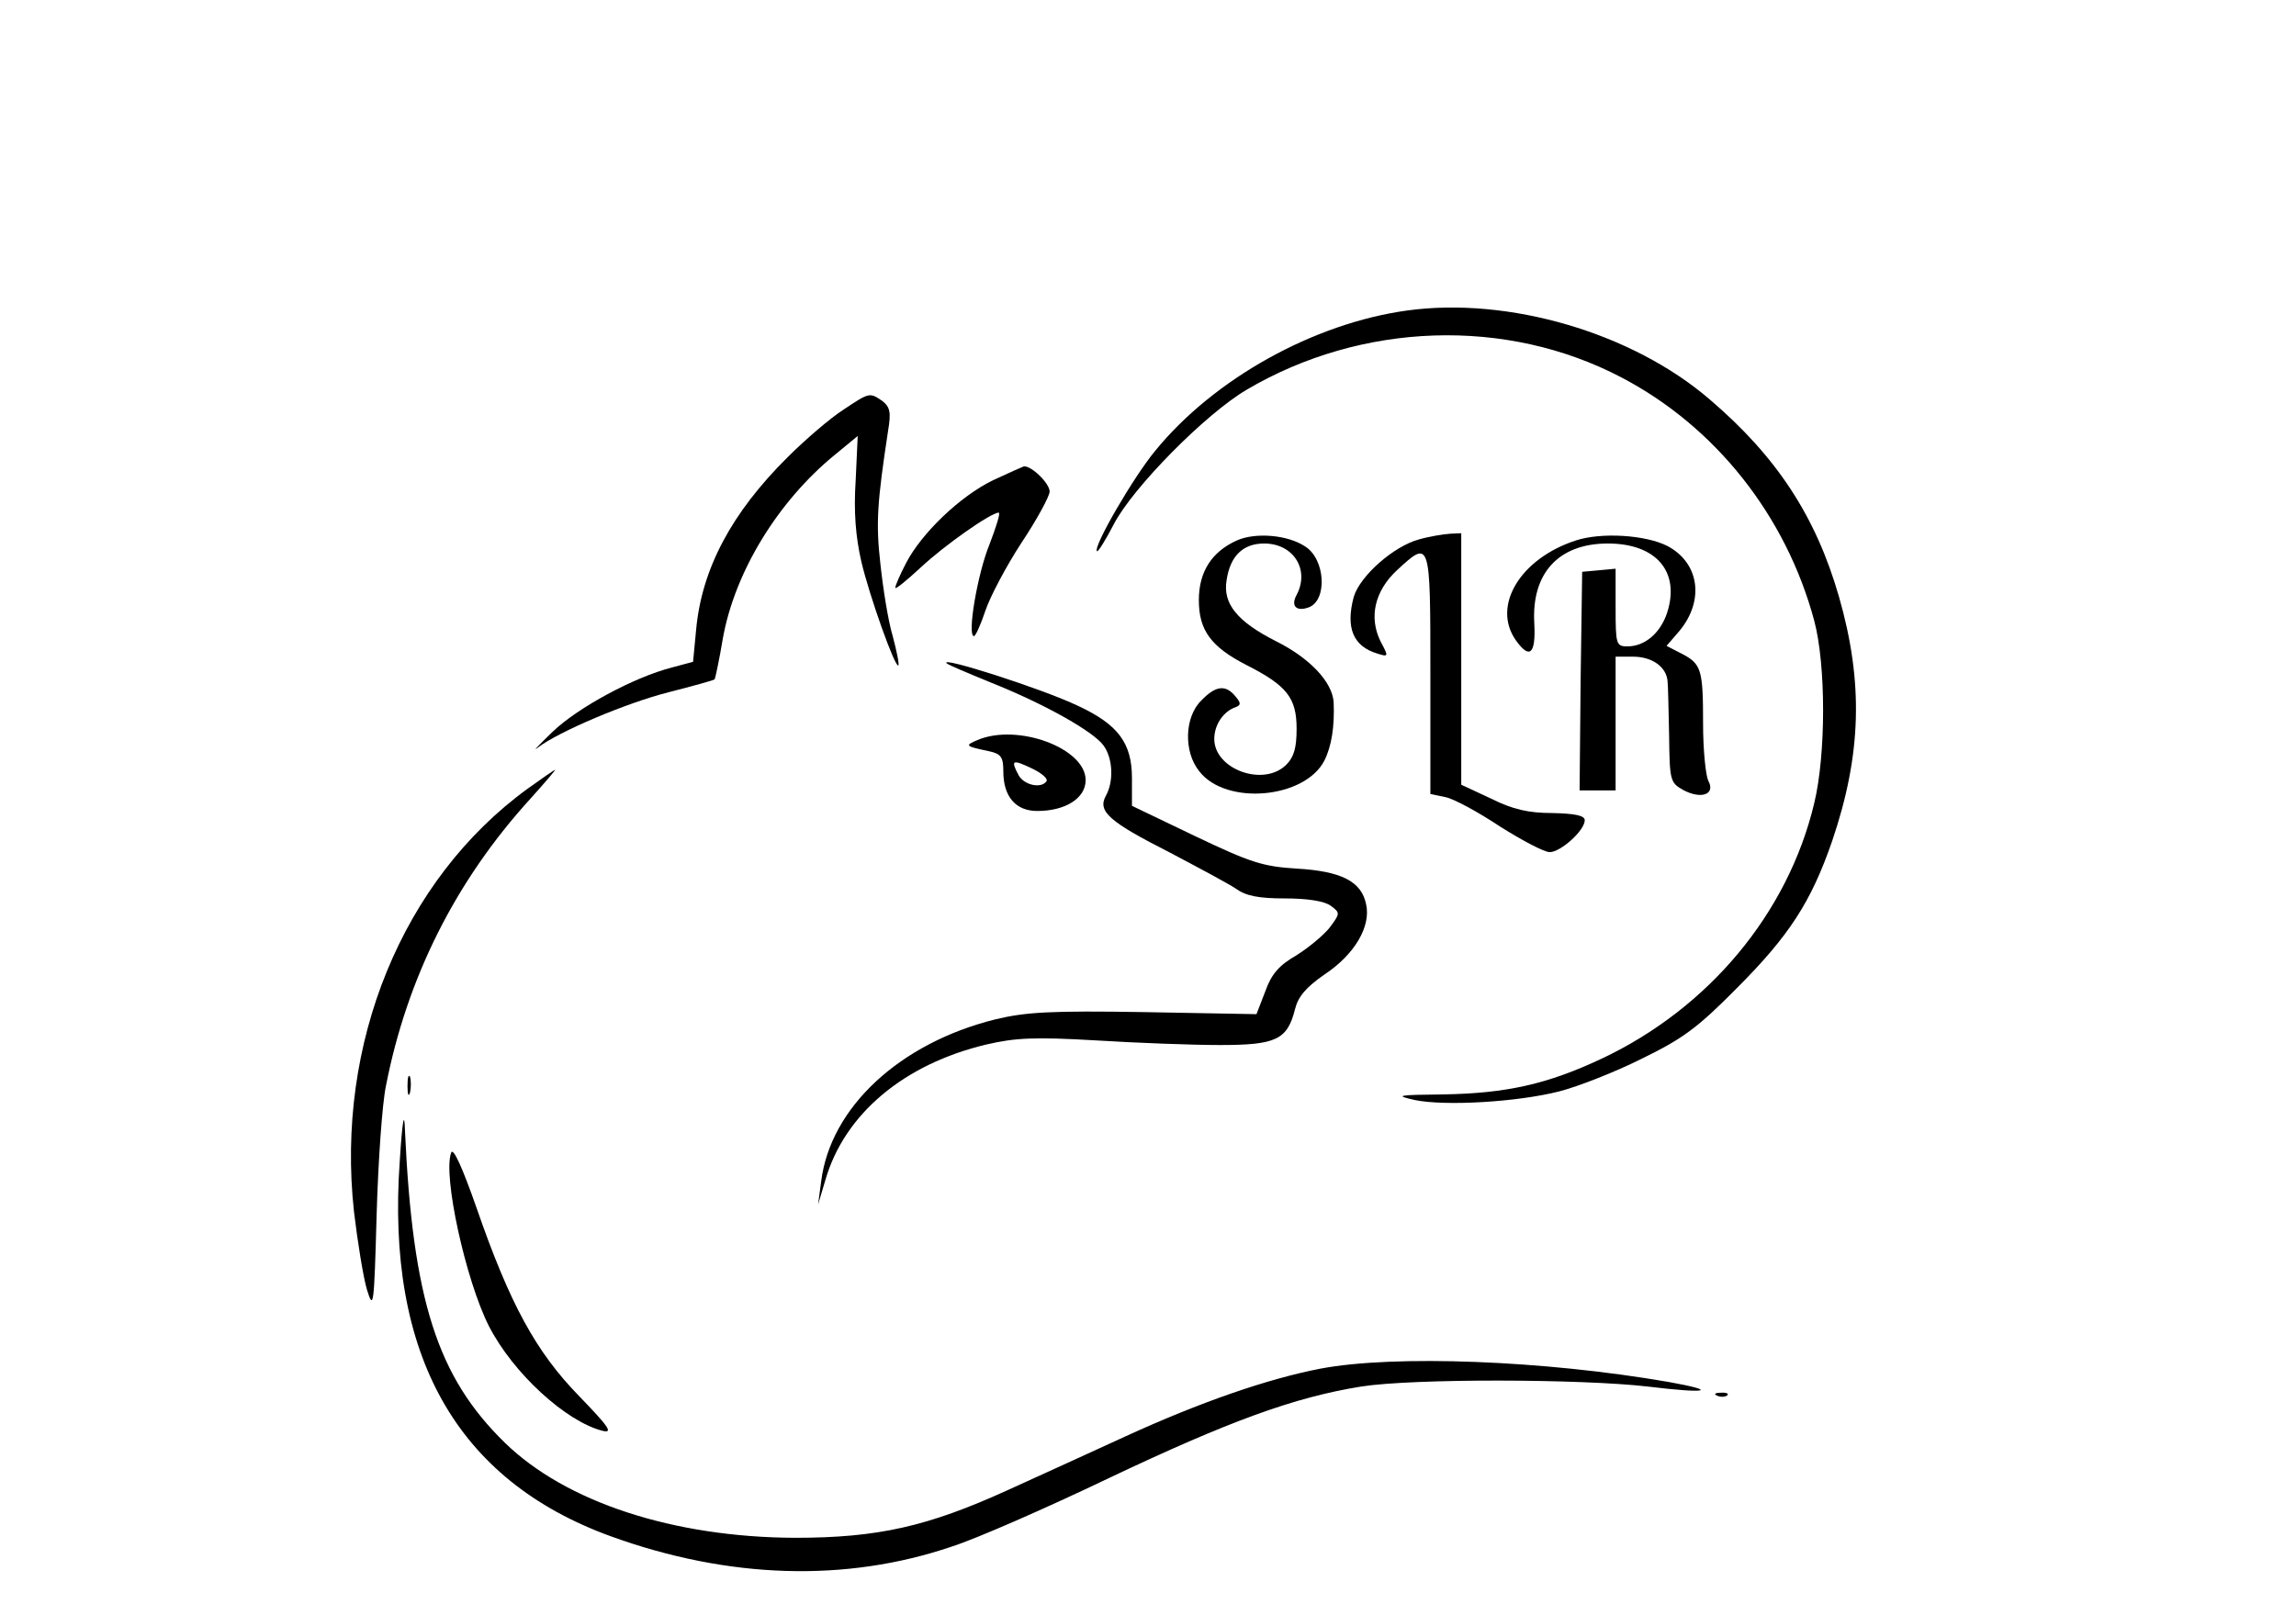 <?xml version="1.0" standalone="no"?>
<!DOCTYPE svg PUBLIC "-//W3C//DTD SVG 1.0//EN" "http://www.w3.org/TR/2001/REC-SVG-20010904/DTD/svg10.dtd">
<svg xmlns="http://www.w3.org/2000/svg" xmlns:xlink="http://www.w3.org/1999/xlink" id="body_1" width="83" height="58">

<g transform="matrix(0.186 0 0 0.186 -0 0.309)">
	<g transform="matrix(0.1 0 -0 -0.1 0 310)">
        <path d="M2735 2513C 2553 2488 2359 2380 2245 2240C 2202 2188 2124 2053 2132 2045C 2134 2043 2149 2067 2165 2098C 2202 2169 2343 2312 2423 2359C 2647 2491 2928 2500 3151 2383C 3333 2288 3471 2115 3526 1910C 3549 1824 3549 1650 3526 1555C 3475 1341 3321 1157 3114 1059C 3008 1009 2928 991 2805 989C 2715 988 2710 987 2750 978C 2809 966 2949 974 3031 995C 3066 1004 3138 1032 3190 1058C 3270 1097 3299 1118 3375 1195C 3477 1297 3520 1363 3561 1482C 3618 1650 3622 1790 3574 1957C 3529 2113 3453 2229 3323 2340C 3172 2470 2932 2540 2735 2513z" stroke="none" fill="#000000" fill-rule="nonzero" />
        <path d="M1639 2320C 1614 2304 1565 2262 1531 2228C 1422 2120 1364 2011 1353 1893L1353 1893L1347 1830L1306 1819C 1232 1800 1123 1741 1074 1694C 1047 1668 1034 1654 1045 1663C 1085 1694 1217 1750 1300 1771C 1347 1783 1387 1794 1389 1796C 1390 1797 1398 1834 1405 1876C 1428 2004 1511 2141 1622 2232L1622 2232L1667 2269L1663 2182C 1659 2122 1663 2073 1674 2025C 1690 1957 1740 1817 1746 1823C 1748 1825 1743 1850 1735 1880C 1726 1910 1716 1974 1711 2021C 1702 2100 1705 2141 1726 2279C 1732 2315 1730 2325 1715 2337C 1690 2354 1690 2354 1639 2320z" stroke="none" fill="#000000" fill-rule="nonzero" />
        <path d="M1930 2183C 1866 2152 1791 2080 1761 2022C 1749 1999 1740 1978 1740 1974C 1740 1970 1762 1988 1789 2013C 1836 2057 1926 2120 1941 2120C 1945 2120 1936 2092 1923 2058C 1900 2002 1879 1880 1893 1880C 1896 1880 1906 1902 1915 1929C 1924 1956 1955 2015 1985 2061C 2015 2106 2040 2152 2040 2161C 2040 2177 2005 2211 1990 2210C 1987 2209 1960 2197 1930 2183z" stroke="none" fill="#000000" fill-rule="nonzero" />
        <path d="M2404 2066C 2355 2044 2330 2005 2330 1950C 2330 1891 2354 1859 2422 1824C 2501 1784 2520 1760 2520 1700C 2520 1663 2515 1645 2500 1630C 2456 1586 2360 1621 2360 1680C 2360 1708 2378 1734 2402 1742C 2412 1746 2412 1750 2401 1763C 2382 1786 2363 1784 2335 1755C 2302 1723 2300 1655 2331 1617C 2383 1550 2536 1564 2574 1638C 2588 1666 2594 1704 2592 1752C 2589 1791 2546 1837 2480 1870C 2405 1908 2376 1943 2384 1989C 2391 2036 2416 2060 2457 2060C 2514 2060 2546 2009 2520 1960C 2508 1938 2520 1927 2544 1936C 2580 1950 2576 2029 2537 2054C 2503 2077 2440 2082 2404 2066z" stroke="none" fill="#000000" fill-rule="nonzero" />
        <path d="M2758 2068C 2709 2055 2643 1997 2631 1956C 2615 1896 2630 1860 2677 1846C 2699 1839 2699 1840 2683 1870C 2660 1917 2672 1968 2715 2008C 2780 2068 2780 2068 2780 1806L2780 1806L2780 1573L2809 1567C 2825 1564 2873 1538 2915 1510C 2958 1483 3001 1460 3012 1460C 3033 1460 3080 1502 3080 1522C 3080 1531 3062 1535 3017 1536C 2971 1536 2940 1543 2898 1564L2898 1564L2840 1591L2840 1836L2840 2080L2818 2079C 2805 2078 2779 2074 2758 2068z" stroke="none" fill="#000000" fill-rule="nonzero" />
        <path d="M3063 2066C 2955 2031 2899 1939 2946 1872C 2973 1834 2985 1845 2982 1904C 2976 2002 3029 2060 3125 2060C 3219 2060 3266 2005 3240 1925C 3227 1886 3197 1860 3163 1860C 3141 1860 3140 1864 3140 1936L3140 1936L3140 2011L3108 2008L3075 2005L3072 1793L3070 1580L3105 1580L3140 1580L3140 1710L3140 1840L3174 1840C 3211 1840 3239 1820 3241 1792C 3242 1783 3243 1735 3244 1686C 3245 1600 3246 1595 3271 1581C 3306 1562 3335 1572 3320 1599C 3315 1610 3310 1659 3310 1709C 3310 1815 3307 1826 3268 1846L3268 1846L3239 1861L3264 1890C 3313 1949 3303 2022 3241 2055C 3198 2077 3112 2082 3063 2066z" stroke="none" fill="#000000" fill-rule="nonzero" />
        <path d="M1840 1827C 1843 1824 1881 1808 1925 1790C 2028 1749 2125 1695 2145 1667C 2163 1642 2165 1597 2149 1569C 2133 1539 2156 1519 2274 1459C 2329 1430 2387 1399 2402 1389C 2421 1375 2446 1370 2497 1370C 2541 1370 2573 1365 2586 1356C 2605 1342 2605 1341 2584 1313C 2572 1298 2543 1274 2519 1259C 2486 1240 2471 1223 2459 1189L2459 1189L2442 1145L2223 1149C 2042 1152 1993 1149 1935 1135C 1749 1089 1614 964 1596 820L1596 820L1590 775L1604 822C 1641 951 1757 1048 1917 1086C 1973 1099 2010 1101 2130 1094C 2210 1089 2318 1085 2371 1085C 2480 1085 2502 1095 2517 1155C 2523 1179 2538 1197 2574 1222C 2633 1261 2665 1316 2655 1359C 2646 1403 2607 1423 2520 1428C 2454 1432 2430 1440 2323 1491L2323 1491L2200 1550L2200 1604C 2200 1672 2173 1708 2096 1744C 2025 1778 1824 1842 1840 1827z" stroke="none" fill="#000000" fill-rule="nonzero" />
        <path d="M1900 1678C 1874 1667 1876 1666 1923 1656C 1946 1651 1950 1644 1950 1617C 1950 1568 1974 1540 2016 1540C 2071 1540 2110 1565 2110 1600C 2110 1662 1978 1711 1900 1678zM2034 1598C 2024 1583 1991 1590 1980 1609C 1964 1639 1967 1641 2005 1623C 2024 1614 2037 1603 2034 1598z" stroke="none" fill="#000000" fill-rule="nonzero" />
        <path d="M1025 1583C 782 1406 652 1088 688 761C 695 702 706 634 713 610C 726 568 727 576 732 755C 735 860 743 972 750 1005C 791 1216 886 1405 1031 1564C 1059 1595 1080 1620 1079 1620C 1077 1620 1053 1603 1025 1583z" stroke="none" fill="#000000" fill-rule="nonzero" />
        <path d="M792 1005C 792 989 794 983 797 993C 799 1002 799 1016 797 1023C 794 1029 792 1022 792 1005z" stroke="none" fill="#000000" fill-rule="nonzero" />
        <path d="M777 860C 750 483 887 239 1187 130C 1416 47 1644 40 1850 110C 1897 125 2034 185 2155 243C 2389 354 2515 400 2645 421C 2746 437 3074 436 3203 421C 3318 407 3343 412 3243 430C 3000 472 2711 483 2567 456C 2463 436 2331 390 2187 324C 2120 293 2016 246 1957 219C 1803 149 1706 127 1545 127C 1309 128 1100 196 981 312C 850 440 802 589 787 920C 786 958 782 940 777 860z" stroke="none" fill="#000000" fill-rule="nonzero" />
        <path d="M877 876C 860 833 905 628 950 539C 997 447 1100 353 1171 335C 1192 330 1184 342 1126 402C 1042 488 991 581 926 769C 899 846 881 886 877 876z" stroke="none" fill="#000000" fill-rule="nonzero" />
        <path d="M3338 403C 3345 400 3354 401 3357 404C 3361 407 3355 410 3344 409C 3333 409 3330 406 3338 403z" stroke="none" fill="#000000" fill-rule="nonzero" />
	</g>
</g>
</svg>